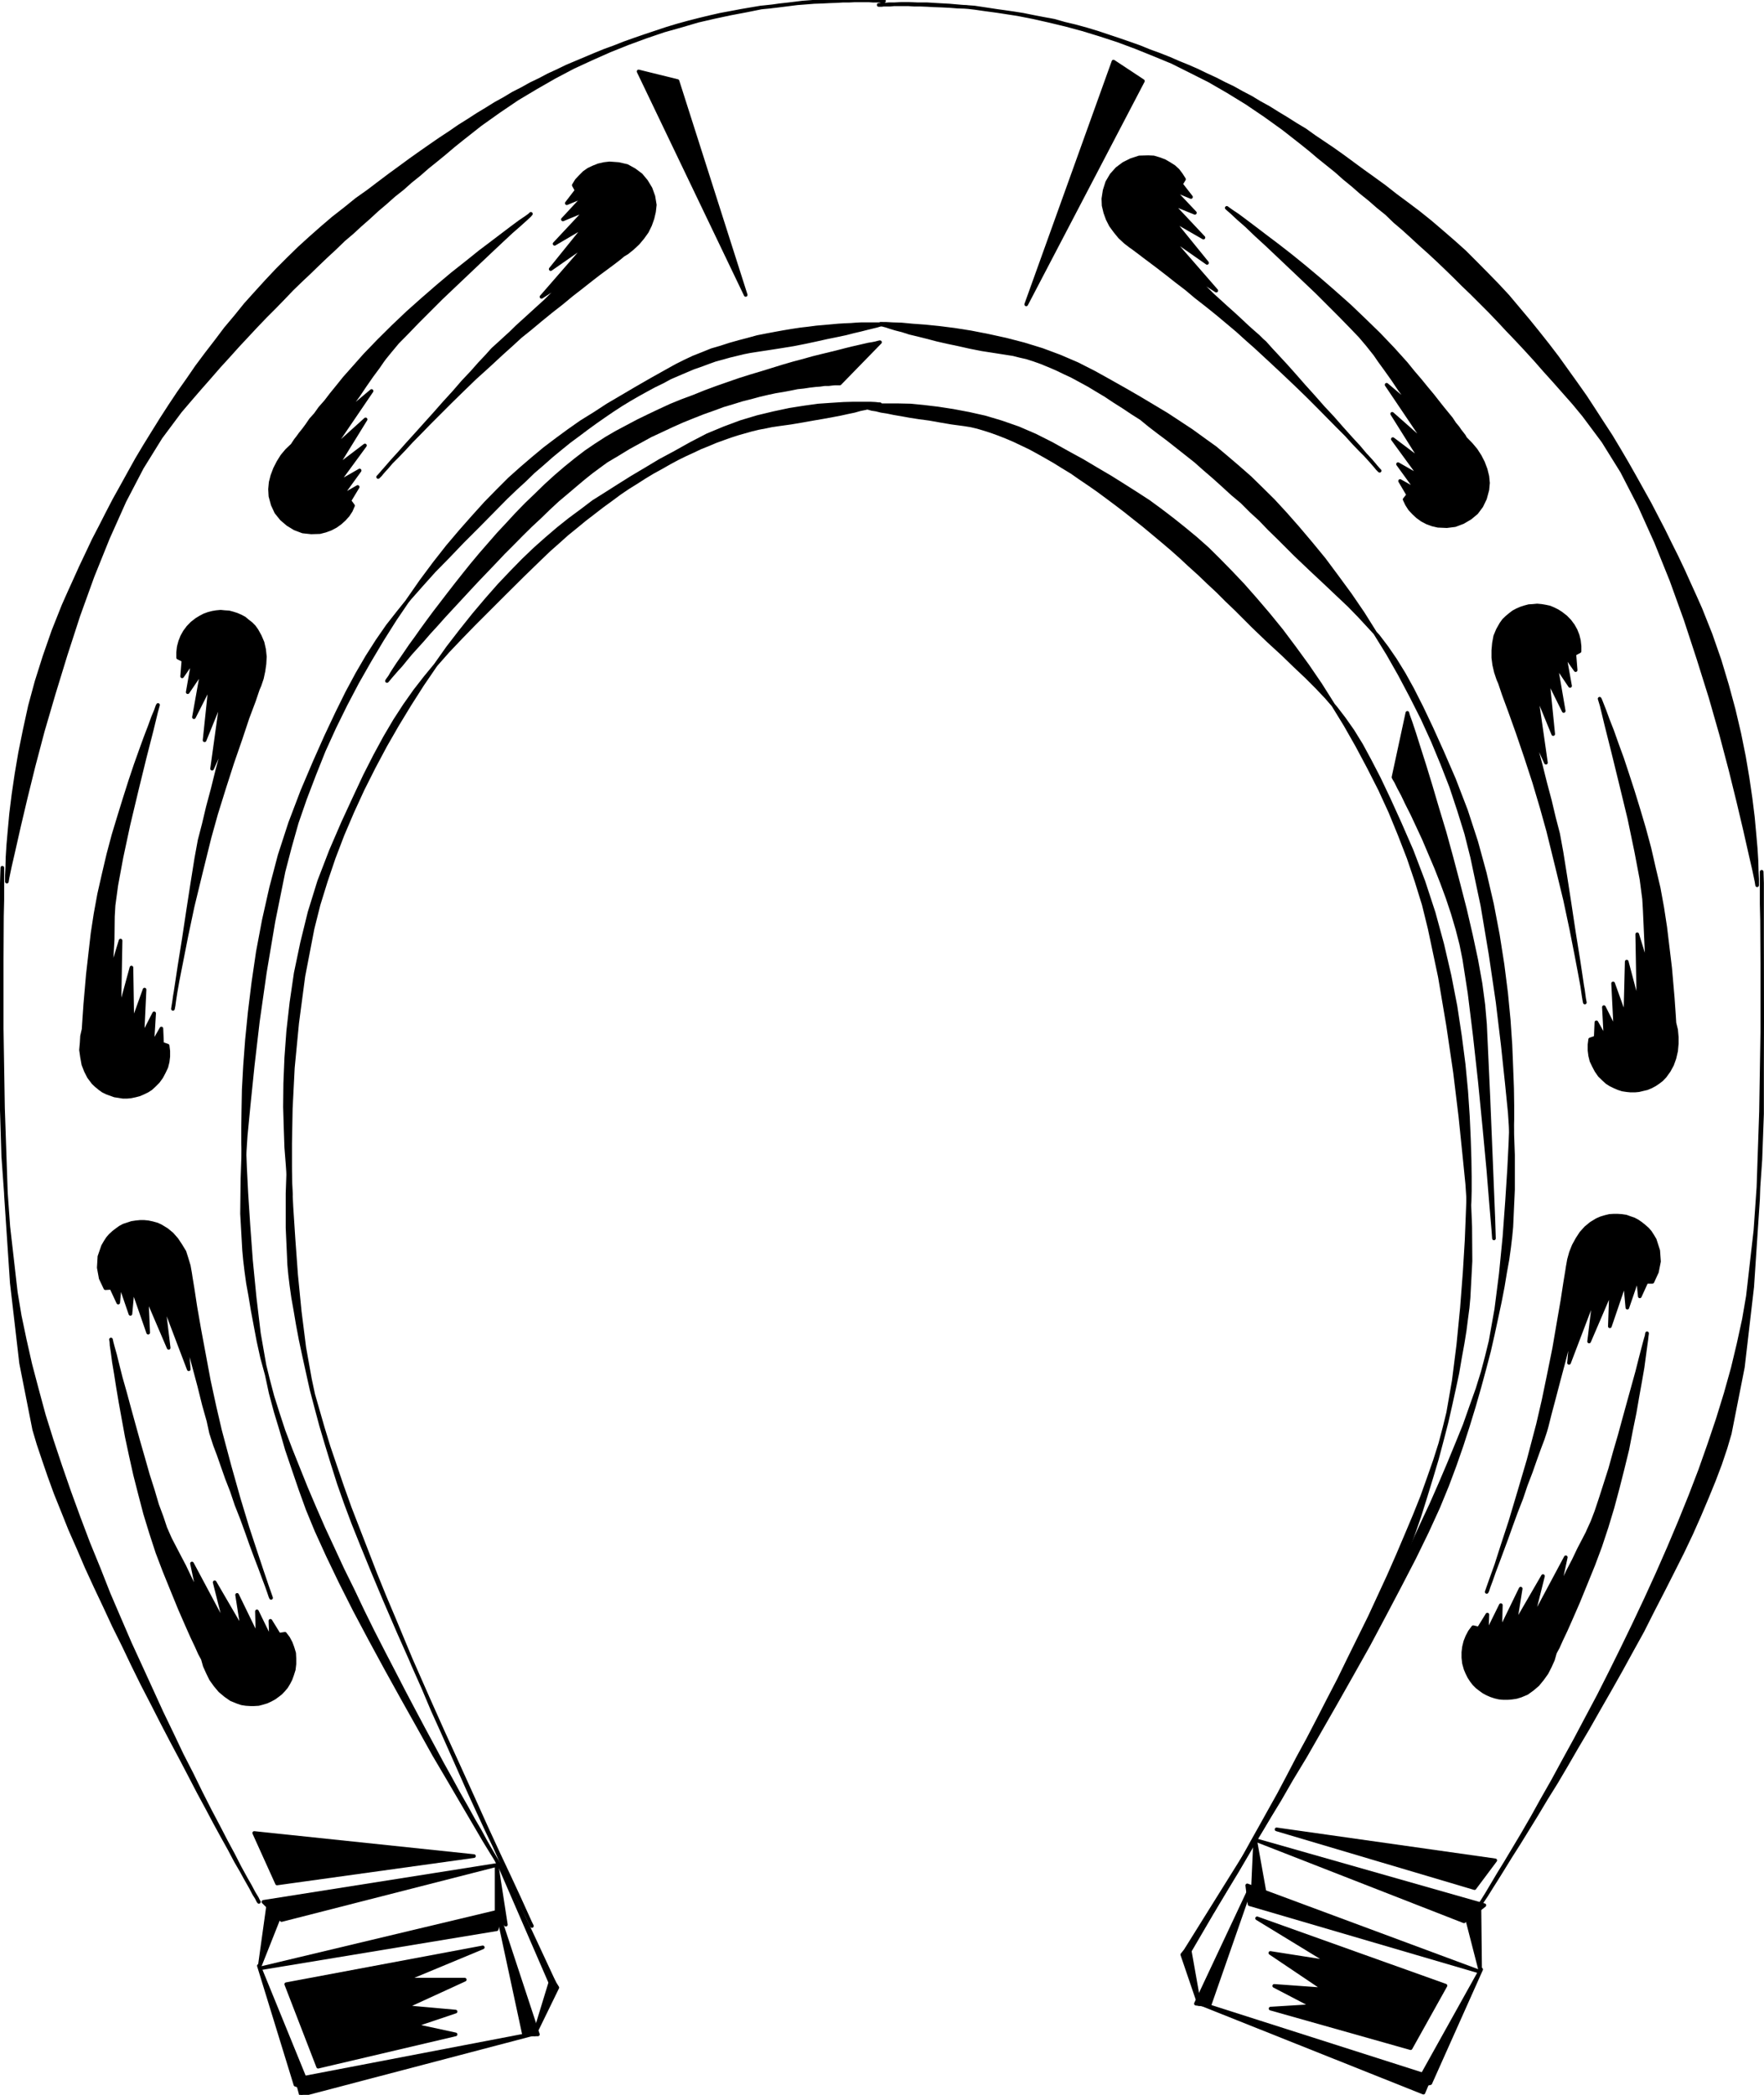 <?xml version="1.0" encoding="UTF-8" standalone="no"?>
<svg
   xmlns:ooo="http://xml.openoffice.org/svg/export"
   xmlns:dc="http://purl.org/dc/elements/1.1/"
   xmlns:cc="http://creativecommons.org/ns#"
   xmlns:rdf="http://www.w3.org/1999/02/22-rdf-syntax-ns#"
   xmlns:svg="http://www.w3.org/2000/svg"
   xmlns="http://www.w3.org/2000/svg"
   xmlns:sodipodi="http://sodipodi.sourceforge.net/DTD/sodipodi-0.dtd"
   xmlns:inkscape="http://www.inkscape.org/namespaces/inkscape"
   version="1.2"
   width="136.07mm"
   height="161.54mm"
   viewBox="0 0 13606.999 16153.999"
   preserveAspectRatio="xMidYMid"
   xml:space="preserve"
   id="svg271"
   sodipodi:docname="horssho2.svg"
   style="fill-rule:evenodd;stroke-width:28.222;stroke-linejoin:round"
   inkscape:version="0.92.5 (2060ec1f9f, 2020-04-08)"><sodipodi:namedview
   pagecolor="#ffffff"
   bordercolor="#666666"
   borderopacity="1"
   objecttolerance="10"
   gridtolerance="10"
   guidetolerance="10"
   inkscape:pageopacity="0"
   inkscape:pageshadow="2"
   inkscape:window-width="664"
   inkscape:window-height="487"
   id="namedview273"
   showgrid="false"
   inkscape:zoom="0.2102413"
   inkscape:cx="257.15906"
   inkscape:cy="305.27244"
   inkscape:window-x="0"
   inkscape:window-y="0"
   inkscape:window-maximized="0"
   inkscape:current-layer="svg271" />
 <defs
   class="ClipPathGroup"
   id="defs8">
  <clipPath
   id="presentation_clip_path"
   clipPathUnits="userSpaceOnUse">
   <rect
   x="0"
   y="0"
   width="21000"
   height="29700"
   id="rect2" />
  </clipPath>
  <clipPath
   id="presentation_clip_path_shrink"
   clipPathUnits="userSpaceOnUse">
   <rect
   x="21"
   y="29"
   width="20958"
   height="29641"
   id="rect5" />
  </clipPath>
 </defs>
 <defs
   class="TextShapeIndex"
   id="defs12">
  <g
   ooo:slide="id1"
   ooo:id-list="id3"
   id="g10" />
 </defs>
 <defs
   class="EmbeddedBulletChars"
   id="defs44">
  <g
   id="bullet-char-template-57356"
   transform="matrix(4.8828125e-4,0,0,-4.8828125e-4,0,0)">
   <path
   d="M 580,1141 1163,571 580,0 -4,571 Z"
   id="path14"
   inkscape:connector-curvature="0" />
  </g>
  <g
   id="bullet-char-template-57354"
   transform="matrix(4.8828125e-4,0,0,-4.8828125e-4,0,0)">
   <path
   d="M 8,1128 H 1137 V 0 H 8 Z"
   id="path17"
   inkscape:connector-curvature="0" />
  </g>
  <g
   id="bullet-char-template-10146"
   transform="matrix(4.8828125e-4,0,0,-4.8828125e-4,0,0)">
   <path
   d="M 174,0 602,739 174,1481 1456,739 Z M 1358,739 309,1346 659,739 Z"
   id="path20"
   inkscape:connector-curvature="0" />
  </g>
  <g
   id="bullet-char-template-10132"
   transform="matrix(4.8828125e-4,0,0,-4.8828125e-4,0,0)">
   <path
   d="M 2015,739 1276,0 H 717 l 543,543 H 174 v 393 h 1086 l -543,545 h 557 z"
   id="path23"
   inkscape:connector-curvature="0" />
  </g>
  <g
   id="bullet-char-template-10007"
   transform="matrix(4.8828125e-4,0,0,-4.8828125e-4,0,0)">
   <path
   d="m 0,-2 c -7,16 -16,29 -25,39 l 381,530 c -94,256 -141,385 -141,387 0,25 13,38 40,38 9,0 21,-2 34,-5 21,4 42,12 65,25 l 27,-13 111,-251 280,301 64,-25 24,25 c 21,-10 41,-24 62,-43 C 886,937 835,863 770,784 769,783 710,716 594,584 L 774,223 c 0,-27 -21,-55 -63,-84 l 16,-20 C 717,90 699,76 672,76 641,76 570,178 457,381 L 164,-76 c -22,-34 -53,-51 -92,-51 -42,0 -63,17 -64,51 -7,9 -10,24 -10,44 0,9 1,19 2,30 z"
   id="path26"
   inkscape:connector-curvature="0" />
  </g>
  <g
   id="bullet-char-template-10004"
   transform="matrix(4.8828125e-4,0,0,-4.8828125e-4,0,0)">
   <path
   d="M 285,-33 C 182,-33 111,30 74,156 52,228 41,333 41,471 c 0,78 14,145 41,201 34,71 87,106 158,106 53,0 88,-31 106,-94 l 23,-176 c 8,-64 28,-97 59,-98 l 735,706 c 11,11 33,17 66,17 42,0 63,-15 63,-46 V 965 c 0,-36 -10,-64 -30,-84 L 442,47 C 390,-6 338,-33 285,-33 Z"
   id="path29"
   inkscape:connector-curvature="0" />
  </g>
  <g
   id="bullet-char-template-9679"
   transform="matrix(4.8828125e-4,0,0,-4.8828125e-4,0,0)">
   <path
   d="M 813,0 C 632,0 489,54 383,161 276,268 223,411 223,592 c 0,181 53,324 160,431 106,107 249,161 430,161 179,0 323,-54 432,-161 108,-107 162,-251 162,-431 0,-180 -54,-324 -162,-431 C 1136,54 992,0 813,0 Z"
   id="path32"
   inkscape:connector-curvature="0" />
  </g>
  <g
   id="bullet-char-template-8226"
   transform="matrix(4.8828125e-4,0,0,-4.8828125e-4,0,0)">
   <path
   d="m 346,457 c -73,0 -137,26 -191,78 -54,51 -81,114 -81,188 0,73 27,136 81,188 54,52 118,78 191,78 73,0 134,-26 185,-79 51,-51 77,-114 77,-187 0,-75 -25,-137 -76,-188 -50,-52 -112,-78 -186,-78 z"
   id="path35"
   inkscape:connector-curvature="0" />
  </g>
  <g
   id="bullet-char-template-8211"
   transform="matrix(4.8828125e-4,0,0,-4.8828125e-4,0,0)">
   <path
   d="M -4,459 H 1135 V 606 H -4 Z"
   id="path38"
   inkscape:connector-curvature="0" />
  </g>
  <g
   id="bullet-char-template-61548"
   transform="matrix(4.8828125e-4,0,0,-4.8828125e-4,0,0)">
   <path
   d="m 173,740 c 0,163 58,303 173,419 116,115 255,173 419,173 163,0 302,-58 418,-173 116,-116 174,-256 174,-419 0,-163 -58,-303 -174,-418 C 1067,206 928,148 765,148 601,148 462,206 346,322 231,437 173,577 173,740 Z"
   id="path41"
   inkscape:connector-curvature="0" />
  </g>
 </defs>
 <g
   id="g49"
   transform="translate(-3696,-6773)">
  <g
   id="id2"
   class="Master_Slide">
   <g
   id="bg-id2"
   class="Background" />
   <g
   id="bo-id2"
   class="BackgroundObjects" />
  </g>
 </g>
 <g
   class="SlideGroup"
   id="g269"
   transform="translate(-3696,-6773)">
  <g
   id="g267">
   <g
   id="container-id1">
    <g
   id="id1"
   class="Slide"
   clip-path="url(#presentation_clip_path)">
     <g
   class="Page"
   id="g263">
      <g
   class="Graphic"
   id="g261">
       <g
   id="id3">
        <rect
   class="BoundingBox"
   x="3696"
   y="6773"
   width="13607"
   height="16154"
   id="rect51"
   style="fill:none;stroke:none" />
        <defs
   id="defs56">
         <clipPath
   id="clip_path_1"
   clipPathUnits="userSpaceOnUse">
          <path
   d="M 3696,6773 H 17302 V 22926 H 3696 Z"
   id="path53"
   inkscape:connector-curvature="0" />
         </clipPath>
        </defs>
        <g
   clip-path="url(#clip_path_1)"
   id="g258">
         <path
   d="m 10474,6811 h 3 7 13 l 15,-2 h 23 25 l 33,-3 h 31 38 41 l 45,3 h 49 l 51,2 55,3 56,2 61,3 64,5 66,2 68,8 69,10 74,10 73,10 77,11 76,12 79,16 78,15 82,15 81,23 84,20 84,23 83,25 84,28 84,28 81,28 79,28 76,31 77,28 76,30 71,31 74,30 71,31 68,33 72,33 68,35 69,33 68,38 69,36 68,41 69,38 69,43 68,41 71,45 72,43 71,51 73,49 74,50 76,54 76,56 79,58 81,58 84,61 84,66 89,66 89,67 91,73 89,76 89,77 87,78 84,84 83,84 84,86 81,87 79,94 79,94 76,94 76,96 74,97 71,99 71,99 72,102 66,101 66,102 66,101 63,105 61,104 59,104 58,104 58,104 54,104 53,102 51,104 51,102 48,101 46,102 45,99 44,99 78,196 69,198 58,193 51,188 43,183 36,178 28,165 23,157 18,145 12,130 10,114 6,96 2,79 3,59 v 35 13 l -5,-31 -18,-86 -31,-135 -40,-177 -51,-216 -61,-247 -71,-269 -82,-287 -94,-300 -99,-302 -109,-302 -119,-295 -127,-282 -135,-262 -145,-233 -150,-201 -76,-92 -76,-86 -76,-86 -74,-82 -71,-81 -74,-81 -71,-76 -71,-74 -69,-74 -68,-71 -69,-69 -68,-68 -69,-66 -66,-66 -66,-64 -66,-63 -66,-61 -66,-59 -66,-61 -64,-58 -66,-56 -63,-61 -66,-53 -64,-56 -66,-53 -64,-56 -66,-54 -63,-56 -66,-53 -66,-53 -66,-56 -66,-53 -143,-112 -142,-102 -142,-96 -145,-89 -142,-82 -145,-73 -142,-71 -143,-59 -139,-56 -137,-51 -138,-45 -134,-41 -130,-35 -129,-31 -125,-28 -117,-23 -117,-18 -111,-17 -107,-16 -99,-7 -92,-8 -91,-5 -81,-5 h -74 l -69,-3 h -56 l -53,3 h -43 l -33,3 h -26 l -15,2 z"
   id="path58"
   inkscape:connector-curvature="0"
   style="fill:#000000;stroke:none" />
         <path
   d="m 10474,6811 h 3 7 13 l 15,-2 h 23 25 l 33,-3 h 31 38 41 l 45,3 h 49 l 51,2 55,3 56,2 61,3 64,5 66,2 68,8 69,10 74,10 73,10 77,11 76,12 79,16 78,15 82,15 81,23 84,20 84,23 83,25 84,28 84,28 81,28 79,28 76,31 77,28 76,30 71,31 74,30 71,31 68,33 72,33 68,35 69,33 68,38 69,36 68,41 69,38 69,43 68,41 71,45 72,43 71,51 73,49 74,50 76,54 76,56 79,58 81,58 84,61 84,66 89,66 89,67 91,73 89,76 89,77 87,78 84,84 83,84 84,86 81,87 79,94 79,94 76,94 76,96 74,97 71,99 71,99 72,102 66,101 66,102 66,101 63,105 61,104 59,104 58,104 58,104 54,104 53,102 51,104 51,102 48,101 46,102 45,99 44,99 78,196 69,198 58,193 51,188 43,183 36,178 28,165 23,157 18,145 12,130 10,114 6,96 2,79 3,59 v 35 13 l -5,-31 -18,-86 -31,-135 -40,-177 -51,-216 -61,-247 -71,-269 -82,-287 -94,-300 -99,-302 -109,-302 -119,-295 -127,-282 -135,-262 -145,-233 -150,-201 -76,-92 -76,-86 -76,-86 -74,-82 -71,-81 -74,-81 -71,-76 -71,-74 -69,-74 -68,-71 -69,-69 -68,-68 -69,-66 -66,-66 -66,-64 -66,-63 -66,-61 -66,-59 -66,-61 -64,-58 -66,-56 -63,-61 -66,-53 -64,-56 -66,-53 -64,-56 -66,-54 -63,-56 -66,-53 -66,-53 -66,-56 -66,-53 -143,-112 -142,-102 -142,-96 -145,-89 -142,-82 -145,-73 -142,-71 -143,-59 -139,-56 -137,-51 -138,-45 -134,-41 -130,-35 -129,-31 -125,-28 -117,-23 -117,-18 -111,-17 -107,-16 -99,-7 -92,-8 -91,-5 -81,-5 h -74 l -69,-3 h -56 l -53,3 h -43 l -33,3 h -26 l -15,2 z"
   id="path60"
   inkscape:connector-curvature="0"
   style="fill:none;stroke:#000000" />
         <path
   d="m 15088,21499 5,-7 12,-21 23,-35 31,-46 38,-61 43,-68 51,-82 56,-91 63,-99 66,-107 72,-117 73,-122 79,-127 79,-134 81,-140 84,-142 84,-148 86,-150 84,-149 84,-153 84,-152 78,-155 79,-153 76,-150 74,-147 69,-145 63,-142 58,-137 54,-132 48,-127 41,-122 33,-112 101,-511 72,-619 45,-676 23,-676 10,-615 v -513 l -2,-348 -3,-127 v -246 l 3,89 7,244 5,368 3,457 -8,516 -20,546 -38,544 -58,508 -31,180 -41,188 -45,188 -54,193 -61,198 -66,196 -71,201 -76,198 -81,200 -84,199 -87,198 -89,195 -91,193 -91,188 -92,186 -91,180 -92,173 -89,168 -89,162 -83,153 -82,144 -76,137 -74,128 -68,114 -64,107 -56,91 -48,81 -41,69 -33,53 -25,38 -15,26 z"
   id="path62"
   inkscape:connector-curvature="0"
   style="fill:#000000;stroke:none" />
         <path
   d="m 15088,21499 5,-7 12,-21 23,-35 31,-46 38,-61 43,-68 51,-82 56,-91 63,-99 66,-107 72,-117 73,-122 79,-127 79,-134 81,-140 84,-142 84,-148 86,-150 84,-149 84,-153 84,-152 78,-155 79,-153 76,-150 74,-147 69,-145 63,-142 58,-137 54,-132 48,-127 41,-122 33,-112 101,-511 72,-619 45,-676 23,-676 10,-615 v -513 l -2,-348 -3,-127 v -246 l 3,89 7,244 5,368 3,457 -8,516 -20,546 -38,544 -58,508 -31,180 -41,188 -45,188 -54,193 -61,198 -66,196 -71,201 -76,198 -81,200 -84,199 -87,198 -89,195 -91,193 -91,188 -92,186 -91,180 -92,173 -89,168 -89,162 -83,153 -82,144 -76,137 -74,128 -68,114 -64,107 -56,91 -48,81 -41,69 -33,53 -25,38 -15,26 z"
   id="path64"
   inkscape:connector-curvature="0"
   style="fill:none;stroke:#000000" />
         <path
   d="m 10515,6781 h -3 -7 -13 l -15,-3 h -23 -26 l -28,-2 h -35 -33 -46 l -38,2 h -48 l -51,3 -56,2 -58,3 -59,2 -63,5 -66,5 -66,8 -72,8 -71,10 -73,7 -77,13 -76,13 -79,15 -81,15 -79,18 -83,20 -82,21 -84,23 -83,25 -84,28 -84,28 -81,28 -79,28 -76,30 -77,28 -76,31 -71,30 -74,31 -71,30 -68,33 -72,33 -68,36 -69,33 -68,38 -69,35 -68,41 -69,38 -69,43 -68,41 -71,46 -72,45 -71,49 -73,48 -74,51 -76,53 -79,56 -79,58 -81,59 -81,61 -87,66 -89,63 -89,72 -91,71 -89,76 -86,76 -87,79 -86,84 -84,84 -81,86 -81,89 -82,91 -76,94 -79,94 -73,97 -74,96 -74,99 -68,99 -72,102 -66,99 -66,102 -66,106 -63,102 -61,102 -59,106 -58,105 -58,104 -54,104 -53,104 -53,102 -49,104 -48,101 -46,102 -45,99 -44,99 -78,196 -69,198 -61,193 -51,188 -40,183 -36,178 -28,165 -23,157 -18,145 -12,130 -10,114 -6,96 -2,79 -3,59 v 35 13 l 5,-31 18,-86 31,-135 40,-177 51,-216 61,-247 71,-269 84,-287 92,-300 99,-305 109,-302 119,-295 127,-284 135,-259 145,-234 150,-201 76,-89 76,-88 74,-84 73,-84 74,-81 71,-79 71,-76 72,-77 68,-71 71,-71 69,-71 66,-69 68,-66 67,-63 66,-64 66,-63 66,-61 66,-64 66,-56 63,-58 66,-58 64,-59 66,-56 63,-56 67,-53 63,-56 66,-53 64,-56 66,-53 66,-54 66,-56 66,-53 142,-112 142,-101 143,-97 144,-86 143,-82 144,-76 143,-66 142,-63 140,-56 139,-51 135,-46 135,-38 129,-38 130,-30 122,-26 122,-23 114,-23 112,-12 104,-13 102,-13 94,-7 86,-5 81,-3 74,-2 64,-3 h 58 l 51,3 h 46 l 30,2 h 25 l 16,3 z"
   id="path66"
   inkscape:connector-curvature="0"
   style="fill:#000000;stroke:none" />
         <path
   d="m 10515,6781 h -3 -7 -13 l -15,-3 h -23 -26 l -28,-2 h -35 -33 -46 l -38,2 h -48 l -51,3 -56,2 -58,3 -59,2 -63,5 -66,5 -66,8 -72,8 -71,10 -73,7 -77,13 -76,13 -79,15 -81,15 -79,18 -83,20 -82,21 -84,23 -83,25 -84,28 -84,28 -81,28 -79,28 -76,30 -77,28 -76,31 -71,30 -74,31 -71,30 -68,33 -72,33 -68,36 -69,33 -68,38 -69,35 -68,41 -69,38 -69,43 -68,41 -71,46 -72,45 -71,49 -73,48 -74,51 -76,53 -79,56 -79,58 -81,59 -81,61 -87,66 -89,63 -89,72 -91,71 -89,76 -86,76 -87,79 -86,84 -84,84 -81,86 -81,89 -82,91 -76,94 -79,94 -73,97 -74,96 -74,99 -68,99 -72,102 -66,99 -66,102 -66,106 -63,102 -61,102 -59,106 -58,105 -58,104 -54,104 -53,104 -53,102 -49,104 -48,101 -46,102 -45,99 -44,99 -78,196 -69,198 -61,193 -51,188 -40,183 -36,178 -28,165 -23,157 -18,145 -12,130 -10,114 -6,96 -2,79 -3,59 v 35 13 l 5,-31 18,-86 31,-135 40,-177 51,-216 61,-247 71,-269 84,-287 92,-300 99,-305 109,-302 119,-295 127,-284 135,-259 145,-234 150,-201 76,-89 76,-88 74,-84 73,-84 74,-81 71,-79 71,-76 72,-77 68,-71 71,-71 69,-71 66,-69 68,-66 67,-63 66,-64 66,-63 66,-61 66,-64 66,-56 63,-58 66,-58 64,-59 66,-56 63,-56 67,-53 63,-56 66,-53 64,-56 66,-53 66,-54 66,-56 66,-53 142,-112 142,-101 143,-97 144,-86 143,-82 144,-76 143,-66 142,-63 140,-56 139,-51 135,-46 135,-38 129,-38 130,-30 122,-26 122,-23 114,-23 112,-12 104,-13 102,-13 94,-7 86,-5 81,-3 74,-2 64,-3 h 58 l 51,3 h 46 l 30,2 h 25 l 16,3 z"
   id="path68"
   inkscape:connector-curvature="0"
   style="fill:none;stroke:#000000" />
         <path
   d="m 5693,21438 -5,-7 -10,-21 -21,-33 -25,-48 -33,-58 -38,-69 -46,-79 -48,-91 -54,-97 -58,-106 -61,-115 -66,-122 -66,-127 -69,-132 -73,-137 -74,-142 -74,-145 -76,-147 -74,-150 -73,-153 -74,-149 -71,-153 -71,-150 -69,-150 -63,-147 -64,-145 -58,-145 -54,-134 -48,-132 -43,-125 -41,-122 -33,-111 -101,-511 -72,-620 -45,-676 -23,-675 -10,-615 v -513 l 2,-348 3,-127 v -247 l -3,89 -7,244 -8,368 v 458 l 8,515 17,549 39,544 58,508 30,180 39,186 43,190 51,193 53,196 61,195 66,198 69,199 73,200 74,196 81,198 76,193 82,191 81,188 84,183 81,177 79,173 81,168 76,160 77,150 71,145 68,134 66,125 59,114 56,104 48,94 43,79 38,66 28,53 23,38 13,26 z"
   id="path70"
   inkscape:connector-curvature="0"
   style="fill:#000000;stroke:none" />
         <path
   d="m 5693,21438 -5,-7 -10,-21 -21,-33 -25,-48 -33,-58 -38,-69 -46,-79 -48,-91 -54,-97 -58,-106 -61,-115 -66,-122 -66,-127 -69,-132 -73,-137 -74,-142 -74,-145 -76,-147 -74,-150 -73,-153 -74,-149 -71,-153 -71,-150 -69,-150 -63,-147 -64,-145 -58,-145 -54,-134 -48,-132 -43,-125 -41,-122 -33,-111 -101,-511 -72,-620 -45,-676 -23,-675 -10,-615 v -513 l 2,-348 3,-127 v -247 l -3,89 -7,244 -8,368 v 458 l 8,515 17,549 39,544 58,508 30,180 39,186 43,190 51,193 53,196 61,195 66,198 69,199 73,200 74,196 81,198 76,193 82,191 81,188 84,183 81,177 79,173 81,168 76,160 77,150 71,145 68,134 66,125 59,114 56,104 48,94 43,79 38,66 28,53 23,38 13,26 z"
   id="path72"
   inkscape:connector-curvature="0"
   style="fill:none;stroke:#000000" />
         <path
   d="m 10489,9270 h 8 33 l 51,3 68,2 84,8 97,7 109,11 119,15 127,20 133,26 137,30 139,36 140,43 137,51 135,58 130,66 124,69 117,66 109,63 107,64 102,61 96,63 97,64 91,66 92,66 88,74 89,76 89,78 89,87 92,91 94,102 96,109 99,117 102,124 99,133 102,139 99,145 96,153 97,157 91,160 89,168 86,170 79,173 74,178 69,177 60,181 56,180 46,183 79,373 63,376 54,366 40,333 31,292 23,229 10,150 5,53 v -18 l 3,-51 2,-81 v -107 l -2,-134 -6,-158 -7,-175 -13,-191 -20,-208 -28,-221 -36,-229 -45,-236 -56,-241 -66,-241 -79,-242 -92,-239 -91,-210 -84,-186 -76,-160 -71,-140 -66,-119 -66,-107 -66,-96 -66,-87 -72,-78 -73,-79 -79,-81 -89,-84 -94,-89 -109,-102 -120,-114 -132,-132 -71,-69 -68,-71 -72,-66 -71,-71 -73,-61 -72,-66 -71,-64 -71,-61 -71,-63 -71,-56 -71,-56 -71,-56 -71,-53 -69,-53 -66,-54 -71,-45 -69,-46 -68,-43 -66,-44 -67,-40 -63,-38 -66,-36 -61,-33 -64,-30 -58,-28 -61,-26 -56,-23 -56,-20 -56,-18 -53,-12 -51,-13 -51,-8 -96,-15 -97,-15 -91,-18 -89,-20 -86,-18 -79,-18 -76,-20 -72,-18 -63,-15 -56,-18 -51,-13 -40,-12 -33,-11 -26,-7 -15,-5 z"
   id="path74"
   inkscape:connector-curvature="0"
   style="fill:#000000;stroke:none" />
         <path
   d="m 10489,9270 h 8 33 l 51,3 68,2 84,8 97,7 109,11 119,15 127,20 133,26 137,30 139,36 140,43 137,51 135,58 130,66 124,69 117,66 109,63 107,64 102,61 96,63 97,64 91,66 92,66 88,74 89,76 89,78 89,87 92,91 94,102 96,109 99,117 102,124 99,133 102,139 99,145 96,153 97,157 91,160 89,168 86,170 79,173 74,178 69,177 60,181 56,180 46,183 79,373 63,376 54,366 40,333 31,292 23,229 10,150 5,53 v -18 l 3,-51 2,-81 v -107 l -2,-134 -6,-158 -7,-175 -13,-191 -20,-208 -28,-221 -36,-229 -45,-236 -56,-241 -66,-241 -79,-242 -92,-239 -91,-210 -84,-186 -76,-160 -71,-140 -66,-119 -66,-107 -66,-96 -66,-87 -72,-78 -73,-79 -79,-81 -89,-84 -94,-89 -109,-102 -120,-114 -132,-132 -71,-69 -68,-71 -72,-66 -71,-71 -73,-61 -72,-66 -71,-64 -71,-61 -71,-63 -71,-56 -71,-56 -71,-56 -71,-53 -69,-53 -66,-54 -71,-45 -69,-46 -68,-43 -66,-44 -67,-40 -63,-38 -66,-36 -61,-33 -64,-30 -58,-28 -61,-26 -56,-23 -56,-20 -56,-18 -53,-12 -51,-13 -51,-8 -96,-15 -97,-15 -91,-18 -89,-20 -86,-18 -79,-18 -76,-20 -72,-18 -63,-15 -56,-18 -51,-13 -40,-12 -33,-11 -26,-7 -15,-5 z"
   id="path76"
   inkscape:connector-curvature="0"
   style="fill:none;stroke:#000000" />
         <path
   d="m 15354,15405 -2,48 -5,135 -10,198 -16,249 -20,274 -28,285 -35,274 -44,247 -28,114 -33,125 -40,129 -49,137 -50,142 -59,145 -63,153 -66,155 -69,157 -74,158 -73,160 -79,160 -79,160 -79,160 -81,157 -79,150 -78,155 -79,145 -74,142 -73,137 -72,127 -68,125 -64,112 -58,106 -53,97 -49,84 -43,73 -36,64 -30,51 -20,35 -13,23 -5,8 13,-23 38,-61 58,-97 79,-129 91,-158 107,-177 114,-199 122,-213 125,-221 127,-226 122,-229 119,-226 112,-216 99,-203 86,-188 69,-168 58,-155 54,-155 48,-149 46,-150 43,-150 38,-140 36,-137 30,-132 28,-130 26,-122 22,-114 18,-109 18,-99 13,-94 10,-84 7,-74 13,-287 v -267 l -7,-198 z"
   id="path78"
   inkscape:connector-curvature="0"
   style="fill:#000000;stroke:none" />
         <path
   d="m 15354,15405 -2,48 -5,135 -10,198 -16,249 -20,274 -28,285 -35,274 -44,247 -28,114 -33,125 -40,129 -49,137 -50,142 -59,145 -63,153 -66,155 -69,157 -74,158 -73,160 -79,160 -79,160 -79,160 -81,157 -79,150 -78,155 -79,145 -74,142 -73,137 -72,127 -68,125 -64,112 -58,106 -53,97 -49,84 -43,73 -36,64 -30,51 -20,35 -13,23 -5,8 13,-23 38,-61 58,-97 79,-129 91,-158 107,-177 114,-199 122,-213 125,-221 127,-226 122,-229 119,-226 112,-216 99,-203 86,-188 69,-168 58,-155 54,-155 48,-149 46,-150 43,-150 38,-140 36,-137 30,-132 28,-130 26,-122 22,-114 18,-109 18,-99 13,-94 10,-84 7,-74 13,-287 v -267 l -7,-198 z"
   id="path80"
   inkscape:connector-curvature="0"
   style="fill:none;stroke:#000000" />
         <path
   d="m 5579,15588 2,48 5,135 10,201 16,246 20,274 28,285 33,277 43,246 28,114 33,125 41,130 45,137 54,142 58,145 61,152 66,155 69,158 73,157 74,160 79,160 76,160 79,160 81,158 79,152 79,153 76,144 76,143 74,137 68,127 69,124 61,112 61,107 53,96 49,84 40,74 36,63 30,51 21,36 12,23 5,7 -12,-23 -38,-61 -59,-96 -76,-130 -92,-157 -106,-181 -115,-195 -119,-214 -124,-221 -128,-231 -121,-223 -120,-226 -109,-216 -99,-206 -87,-191 -68,-165 -56,-155 -53,-155 -51,-150 -43,-149 -44,-145 -38,-142 -30,-140 -36,-132 -28,-127 -23,-122 -22,-117 -18,-109 -18,-99 -13,-94 -10,-84 -7,-74 -16,-284 3,-267 7,-198 z"
   id="path82"
   inkscape:connector-curvature="0"
   style="fill:#000000;stroke:none" />
         <path
   d="m 5579,15588 2,48 5,135 10,201 16,246 20,274 28,285 33,277 43,246 28,114 33,125 41,130 45,137 54,142 58,145 61,152 66,155 69,158 73,157 74,160 79,160 76,160 79,160 81,158 79,152 79,153 76,144 76,143 74,137 68,127 69,124 61,112 61,107 53,96 49,84 40,74 36,63 30,51 21,36 12,23 5,7 -12,-23 -38,-61 -59,-96 -76,-130 -92,-157 -106,-181 -115,-195 -119,-214 -124,-221 -128,-231 -121,-223 -120,-226 -109,-216 -99,-206 -87,-191 -68,-165 -56,-155 -53,-155 -51,-150 -43,-149 -44,-145 -38,-142 -30,-140 -36,-132 -28,-127 -23,-122 -22,-117 -18,-109 -18,-99 -13,-94 -10,-84 -7,-74 -16,-284 3,-267 7,-198 z"
   id="path84"
   inkscape:connector-curvature="0"
   style="fill:none;stroke:#000000" />
         <path
   d="m 10502,9273 h -2 -8 -15 -18 -20 -31 -33 -36 l -40,2 -38,3 -49,2 -50,3 -54,5 -56,5 -58,5 -61,8 -61,7 -66,10 -66,11 -66,12 -69,13 -66,13 -73,20 -69,18 -71,20 -71,23 -69,20 -69,28 -71,28 -66,31 -66,33 -63,35 -127,71 -120,69 -112,66 -109,64 -101,66 -102,63 -94,66 -94,69 -94,71 -89,74 -91,78 -92,82 -89,89 -94,96 -94,104 -99,112 -101,119 -102,130 -102,137 -101,145 -102,150 -99,157 -97,163 -94,165 -91,173 -86,175 -82,180 -73,183 -71,186 -64,185 -53,188 -49,188 -78,386 -66,392 -54,378 -40,343 -31,302 -23,237 -10,155 -5,55 v -17 l -3,-54 -2,-84 v -111 l 2,-140 3,-160 10,-183 15,-201 21,-211 28,-228 35,-239 46,-244 56,-249 66,-251 81,-249 94,-247 94,-221 89,-200 84,-178 79,-160 78,-145 77,-132 78,-122 79,-114 84,-107 86,-107 92,-104 96,-107 107,-109 114,-119 125,-125 137,-139 71,-72 71,-68 72,-66 68,-66 71,-61 69,-61 68,-56 69,-56 69,-51 68,-51 66,-48 66,-46 66,-45 66,-43 64,-39 66,-38 63,-35 61,-33 64,-31 61,-33 58,-25 61,-26 59,-25 58,-20 56,-21 56,-20 56,-15 53,-15 54,-13 53,-13 51,-10 51,-8 99,-15 96,-15 92,-15 91,-18 84,-18 81,-18 74,-15 71,-15 58,-15 56,-13 51,-13 41,-10 33,-8 23,-7 15,-3 z"
   id="path86"
   inkscape:connector-curvature="0"
   style="fill:#000000;stroke:none" />
         <path
   d="m 10502,9273 h -2 -8 -15 -18 -20 -31 -33 -36 l -40,2 -38,3 -49,2 -50,3 -54,5 -56,5 -58,5 -61,8 -61,7 -66,10 -66,11 -66,12 -69,13 -66,13 -73,20 -69,18 -71,20 -71,23 -69,20 -69,28 -71,28 -66,31 -66,33 -63,35 -127,71 -120,69 -112,66 -109,64 -101,66 -102,63 -94,66 -94,69 -94,71 -89,74 -91,78 -92,82 -89,89 -94,96 -94,104 -99,112 -101,119 -102,130 -102,137 -101,145 -102,150 -99,157 -97,163 -94,165 -91,173 -86,175 -82,180 -73,183 -71,186 -64,185 -53,188 -49,188 -78,386 -66,392 -54,378 -40,343 -31,302 -23,237 -10,155 -5,55 v -17 l -3,-54 -2,-84 v -111 l 2,-140 3,-160 10,-183 15,-201 21,-211 28,-228 35,-239 46,-244 56,-249 66,-251 81,-249 94,-247 94,-221 89,-200 84,-178 79,-160 78,-145 77,-132 78,-122 79,-114 84,-107 86,-107 92,-104 96,-107 107,-109 114,-119 125,-125 137,-139 71,-72 71,-68 72,-66 68,-66 71,-61 69,-61 68,-56 69,-56 69,-51 68,-51 66,-48 66,-46 66,-45 66,-43 64,-39 66,-38 63,-35 61,-33 64,-31 61,-33 58,-25 61,-26 59,-25 58,-20 56,-21 56,-20 56,-15 53,-15 54,-13 53,-13 51,-10 51,-8 99,-15 96,-15 92,-15 91,-18 84,-18 81,-18 74,-15 71,-15 58,-15 56,-13 51,-13 41,-10 33,-8 23,-7 15,-3 z"
   id="path88"
   inkscape:connector-curvature="0"
   style="fill:none;stroke:#000000" />
         <path
   d="m 7527,21154 v 389 l 71,71 z"
   id="path90"
   inkscape:connector-curvature="0"
   style="fill:#000000;stroke:none" />
         <path
   d="m 7527,21154 v 389 l 71,71 z"
   id="path92"
   inkscape:connector-curvature="0"
   style="fill:none;stroke:#000000" />
         <path
   d="m 5728,21438 1799,-284 -1659,424 z"
   id="path94"
   inkscape:connector-curvature="0"
   style="fill:#000000;stroke:none" />
         <path
   d="m 5728,21438 1799,-284 -1659,424 z"
   id="path96"
   inkscape:connector-curvature="0"
   style="fill:none;stroke:#000000" />
         <path
   d="m 5700,21931 161,-406 -97,-54 z"
   id="path98"
   inkscape:connector-curvature="0"
   style="fill:#000000;stroke:none" />
         <path
   d="m 5700,21931 161,-406 -97,-54 z"
   id="path100"
   inkscape:connector-curvature="0"
   style="fill:none;stroke:#000000" />
         <path
   d="m 7563,21507 -1852,442 1816,-300 z"
   id="path102"
   inkscape:connector-curvature="0"
   style="fill:#000000;stroke:none" />
         <path
   d="m 7563,21507 -1852,442 1816,-300 z"
   id="path104"
   inkscape:connector-curvature="0"
   style="fill:none;stroke:#000000" />
         <path
   d="m 5693,21931 389,953 -107,-36 z"
   id="path106"
   inkscape:connector-curvature="0"
   style="fill:#000000;stroke:none" />
         <path
   d="m 5693,21931 389,953 -107,-36 z"
   id="path108"
   inkscape:connector-curvature="0"
   style="fill:none;stroke:#000000" />
         <path
   d="m 7537,21525 201,935 h 107 z"
   id="path110"
   inkscape:connector-curvature="0"
   style="fill:#000000;stroke:none" />
         <path
   d="m 7537,21525 201,935 h 107 z"
   id="path112"
   inkscape:connector-curvature="0"
   style="fill:none;stroke:#000000" />
         <path
   d="m 5985,22805 1842,-353 -1809,475 z"
   id="path114"
   inkscape:connector-curvature="0"
   style="fill:#000000;stroke:none" />
         <path
   d="m 5985,22805 1842,-353 -1809,475 z"
   id="path116"
   inkscape:connector-curvature="0"
   style="fill:none;stroke:#000000" />
         <path
   d="m 7545,21146 424,910 v 68 z"
   id="path118"
   inkscape:connector-curvature="0"
   style="fill:#000000;stroke:none" />
         <path
   d="m 7545,21146 424,910 v 68 z"
   id="path120"
   inkscape:connector-curvature="0"
   style="fill:none;stroke:#000000" />
         <path
   d="m 7951,22028 -132,432 176,-361 z"
   id="path122"
   inkscape:connector-curvature="0"
   style="fill:#000000;stroke:none" />
         <path
   d="m 7951,22028 -132,432 176,-361 z"
   id="path124"
   inkscape:connector-curvature="0"
   style="fill:none;stroke:#000000" />
         <path
   d="m 15146,21464 -1750,-498 1593,622 z"
   id="path126"
   inkscape:connector-curvature="0"
   style="fill:#000000;stroke:none" />
         <path
   d="m 15146,21464 -1750,-498 1593,622 z"
   id="path128"
   inkscape:connector-curvature="0"
   style="fill:none;stroke:#000000" />
         <path
   d="m 15113,21959 -109,-424 104,-41 z"
   id="path130"
   inkscape:connector-curvature="0"
   style="fill:#000000;stroke:none" />
         <path
   d="m 15113,21959 -109,-424 104,-41 z"
   id="path132"
   inkscape:connector-curvature="0"
   style="fill:none;stroke:#000000" />
         <path
   d="m 13317,21311 1786,663 -1768,-518 z"
   id="path134"
   inkscape:connector-curvature="0"
   style="fill:#000000;stroke:none" />
         <path
   d="m 13317,21311 1786,663 -1768,-518 z"
   id="path136"
   inkscape:connector-curvature="0"
   style="fill:none;stroke:#000000" />
         <path
   d="m 15121,21959 -501,899 109,-22 z"
   id="path138"
   inkscape:connector-curvature="0"
   style="fill:#000000;stroke:none" />
         <path
   d="m 15121,21959 -501,899 109,-22 z"
   id="path140"
   inkscape:connector-curvature="0"
   style="fill:none;stroke:#000000" />
         <path
   d="m 13340,21332 -315,904 -104,-13 z"
   id="path142"
   inkscape:connector-curvature="0"
   style="fill:#000000;stroke:none" />
         <path
   d="m 13340,21332 -315,904 -104,-13 z"
   id="path144"
   inkscape:connector-curvature="0"
   style="fill:none;stroke:#000000" />
         <path
   d="m 14727,22787 -1789,-571 1738,693 z"
   id="path146"
   inkscape:connector-curvature="0"
   style="fill:#000000;stroke:none" />
         <path
   d="m 14727,22787 -1789,-571 1738,693 z"
   id="path148"
   inkscape:connector-curvature="0"
   style="fill:none;stroke:#000000" />
         <path
   d="m 13378,20953 -531,851 -8,71 z"
   id="path150"
   inkscape:connector-curvature="0"
   style="fill:#000000;stroke:none" />
         <path
   d="m 13378,20953 -531,851 -8,71 z"
   id="path152"
   inkscape:connector-curvature="0"
   style="fill:none;stroke:#000000" />
         <path
   d="m 12867,21781 79,445 -130,-381 z"
   id="path154"
   inkscape:connector-curvature="0"
   style="fill:#000000;stroke:none" />
         <path
   d="m 12867,21781 79,445 -130,-381 z"
   id="path156"
   inkscape:connector-curvature="0"
   style="fill:none;stroke:#000000" />
         <path
   d="m 13449,21357 -71,-396 -18,396 z"
   id="path158"
   inkscape:connector-curvature="0"
   style="fill:#000000;stroke:none" />
         <path
   d="m 13449,21357 -71,-396 -18,396 z"
   id="path160"
   inkscape:connector-curvature="0"
   style="fill:none;stroke:#000000" />
         <path
   d="m 10342,9908 h 10 l 26,-3 43,-5 56,-2 h 68 84 l 92,2 101,10 109,13 117,18 122,23 125,28 127,38 129,45 130,56 127,64 122,68 117,64 111,66 107,63 102,64 96,61 94,61 94,69 89,68 89,71 92,76 89,79 88,87 92,94 94,99 96,109 100,117 101,124 99,132 102,140 99,145 96,152 97,158 91,160 89,167 87,171 79,172 73,178 69,178 61,180 56,181 45,183 79,373 64,379 53,360 41,338 30,292 23,229 10,150 5,53 v -18 l 3,-50 2,-82 v -109 l -2,-132 -5,-158 -8,-177 -13,-193 -20,-209 -28,-216 -35,-231 -46,-236 -56,-241 -66,-242 -79,-241 -91,-239 -92,-211 -84,-185 -76,-160 -71,-137 -66,-122 -66,-107 -66,-94 -66,-86 -71,-82 -74,-78 -79,-79 -89,-84 -94,-91 -109,-100 -119,-114 -132,-132 -72,-69 -71,-71 -71,-66 -71,-68 -71,-64 -71,-66 -71,-63 -72,-61 -73,-61 -71,-59 -71,-56 -69,-55 -71,-54 -71,-53 -69,-51 -69,-48 -68,-46 -66,-46 -66,-40 -66,-41 -66,-38 -64,-36 -61,-33 -63,-30 -59,-28 -61,-26 -56,-22 -58,-21 -53,-17 -54,-16 -51,-12 -50,-8 -97,-13 -89,-15 -84,-15 -76,-10 -71,-11 -66,-12 -59,-10 -53,-11 -46,-7 -40,-10 -33,-5 -28,-8 -23,-5 -15,-3 -10,-2 z"
   id="path162"
   inkscape:connector-curvature="0"
   style="fill:#000000;stroke:none" />
         <path
   d="m 10342,9908 h 10 l 26,-3 43,-5 56,-2 h 68 84 l 92,2 101,10 109,13 117,18 122,23 125,28 127,38 129,45 130,56 127,64 122,68 117,64 111,66 107,63 102,64 96,61 94,61 94,69 89,68 89,71 92,76 89,79 88,87 92,94 94,99 96,109 100,117 101,124 99,132 102,140 99,145 96,152 97,158 91,160 89,167 87,171 79,172 73,178 69,178 61,180 56,181 45,183 79,373 64,379 53,360 41,338 30,292 23,229 10,150 5,53 v -18 l 3,-50 2,-82 v -109 l -2,-132 -5,-158 -8,-177 -13,-193 -20,-209 -28,-216 -35,-231 -46,-236 -56,-241 -66,-242 -79,-241 -91,-239 -92,-211 -84,-185 -76,-160 -71,-137 -66,-122 -66,-107 -66,-94 -66,-86 -71,-82 -74,-78 -79,-79 -89,-84 -94,-91 -109,-100 -119,-114 -132,-132 -72,-69 -71,-71 -71,-66 -71,-68 -71,-64 -71,-66 -71,-63 -72,-61 -73,-61 -71,-59 -71,-56 -69,-55 -71,-54 -71,-53 -69,-51 -69,-48 -68,-46 -66,-46 -66,-40 -66,-41 -66,-38 -64,-36 -61,-33 -63,-30 -59,-28 -61,-26 -56,-22 -58,-21 -53,-17 -54,-16 -51,-12 -50,-8 -97,-13 -89,-15 -84,-15 -76,-10 -71,-11 -66,-12 -59,-10 -53,-11 -46,-7 -40,-10 -33,-5 -28,-8 -23,-5 -15,-3 -10,-2 z"
   id="path164"
   inkscape:connector-curvature="0"
   style="fill:none;stroke:#000000" />
         <path
   d="m 15024,15954 -2,48 -5,135 -8,200 -15,247 -21,274 -28,285 -35,277 -43,246 -28,114 -33,125 -41,129 -48,137 -51,143 -58,145 -64,152 -66,155 -69,157 -73,158 -74,160 -79,160 -79,160 -78,160 -82,158 -78,152 -79,152 -79,145 -74,142 -73,138 -71,127 -69,124 -63,112 -59,107 -53,96 -48,84 -44,74 -35,63 -31,51 -20,36 -13,22 -5,8 13,-23 38,-61 58,-96 79,-130 92,-157 106,-181 115,-195 122,-214 124,-221 127,-228 122,-226 119,-227 112,-215 99,-206 87,-188 68,-168 59,-155 53,-152 48,-153 46,-150 43,-144 38,-143 36,-139 30,-132 28,-127 26,-122 20,-117 20,-110 16,-99 12,-94 11,-83 7,-77 15,-282 -2,-266 -8,-198 z"
   id="path166"
   inkscape:connector-curvature="0"
   style="fill:#000000;stroke:none" />
         <path
   d="m 15024,15954 -2,48 -5,135 -8,200 -15,247 -21,274 -28,285 -35,277 -43,246 -28,114 -33,125 -41,129 -48,137 -51,143 -58,145 -64,152 -66,155 -69,157 -73,158 -74,160 -79,160 -79,160 -78,160 -82,158 -78,152 -79,152 -79,145 -74,142 -73,138 -71,127 -69,124 -63,112 -59,107 -53,96 -48,84 -44,74 -35,63 -31,51 -20,36 -13,22 -5,8 13,-23 38,-61 58,-96 79,-130 92,-157 106,-181 115,-195 122,-214 124,-221 127,-228 122,-226 119,-227 112,-215 99,-206 87,-188 68,-168 59,-155 53,-152 48,-153 46,-150 43,-144 38,-143 36,-139 30,-132 28,-127 26,-122 20,-117 20,-110 16,-99 12,-94 11,-83 7,-77 15,-282 -2,-266 -8,-198 z"
   id="path168"
   inkscape:connector-curvature="0"
   style="fill:none;stroke:#000000" />
         <path
   d="m 10484,9890 h -10 l -25,-3 -41,-2 h -58 -69 l -76,2 -94,6 -102,7 -109,15 -114,18 -122,26 -125,30 -127,38 -129,48 -130,54 -127,66 -122,68 -119,64 -110,66 -106,63 -102,64 -96,61 -97,61 -91,69 -92,68 -89,71 -89,76 -89,79 -91,87 -92,94 -94,99 -96,109 -99,117 -99,124 -102,132 -99,140 -99,145 -97,152 -96,158 -92,160 -89,167 -86,171 -79,172 -76,178 -68,178 -61,180 -56,181 -46,183 -71,368 -48,363 -33,343 -16,315 -5,270 v 210 l 3,138 2,48 -2,-15 -5,-49 -11,-73 -7,-102 -10,-127 -5,-145 -5,-167 2,-183 8,-196 15,-206 25,-221 33,-226 49,-234 58,-236 74,-239 91,-236 92,-213 89,-193 81,-173 79,-155 76,-140 76,-129 76,-117 79,-112 81,-104 84,-102 89,-101 97,-102 104,-107 114,-114 122,-122 135,-134 71,-69 68,-66 69,-66 69,-61 68,-61 69,-56 68,-56 69,-53 66,-51 66,-48 66,-49 66,-45 66,-41 64,-41 63,-38 64,-35 63,-36 61,-33 61,-30 61,-28 59,-28 58,-23 59,-25 58,-21 56,-20 56,-18 53,-15 53,-15 54,-13 53,-10 48,-10 54,-8 94,-13 89,-15 84,-15 76,-13 71,-13 63,-12 59,-13 48,-10 46,-13 40,-8 36,-10 31,-10 17,-2 16,-5 10,-3 z"
   id="path170"
   inkscape:connector-curvature="0"
   style="fill:#000000;stroke:none" />
         <path
   d="m 10484,9890 h -10 l -25,-3 -41,-2 h -58 -69 l -76,2 -94,6 -102,7 -109,15 -114,18 -122,26 -125,30 -127,38 -129,48 -130,54 -127,66 -122,68 -119,64 -110,66 -106,63 -102,64 -96,61 -97,61 -91,69 -92,68 -89,71 -89,76 -89,79 -91,87 -92,94 -94,99 -96,109 -99,117 -99,124 -102,132 -99,140 -99,145 -97,152 -96,158 -92,160 -89,167 -86,171 -79,172 -76,178 -68,178 -61,180 -56,181 -46,183 -71,368 -48,363 -33,343 -16,315 -5,270 v 210 l 3,138 2,48 -2,-15 -5,-49 -11,-73 -7,-102 -10,-127 -5,-145 -5,-167 2,-183 8,-196 15,-206 25,-221 33,-226 49,-234 58,-236 74,-239 91,-236 92,-213 89,-193 81,-173 79,-155 76,-140 76,-129 76,-117 79,-112 81,-104 84,-102 89,-101 97,-102 104,-107 114,-114 122,-122 135,-134 71,-69 68,-66 69,-66 69,-61 68,-61 69,-56 68,-56 69,-53 66,-51 66,-48 66,-49 66,-45 66,-41 64,-41 63,-38 64,-35 63,-36 61,-33 61,-30 61,-28 59,-28 58,-23 59,-25 58,-21 56,-20 56,-18 53,-15 53,-15 54,-13 53,-10 48,-10 54,-8 94,-13 89,-15 84,-15 76,-13 71,-13 63,-12 59,-13 48,-10 46,-13 40,-8 36,-10 31,-10 17,-2 16,-5 10,-3 z"
   id="path172"
   inkscape:connector-curvature="0"
   style="fill:none;stroke:#000000" />
         <path
   d="m 5927,15697 2,48 5,135 10,201 16,246 20,275 28,284 35,277 44,246 25,117 36,125 38,132 45,147 51,150 54,158 58,162 64,165 66,170 68,176 71,175 74,175 74,178 73,175 77,173 73,173 76,168 72,162 71,160 68,153 66,144 64,138 61,127 53,119 51,109 46,97 40,84 33,71 28,56 18,40 13,28 5,8 -13,-26 -33,-73 -53,-117 -71,-153 -87,-185 -96,-208 -104,-231 -112,-247 -117,-256 -117,-262 -114,-259 -112,-252 -104,-241 -94,-224 -81,-198 -69,-172 -58,-155 -54,-153 -48,-152 -46,-150 -43,-145 -38,-142 -36,-137 -30,-135 -28,-127 -26,-122 -22,-117 -18,-107 -18,-101 -13,-92 -10,-83 -7,-74 -13,-287 v -267 l 7,-198 z"
   id="path174"
   inkscape:connector-curvature="0"
   style="fill:#000000;stroke:none" />
         <path
   d="m 5927,15697 2,48 5,135 10,201 16,246 20,275 28,284 35,277 44,246 25,117 36,125 38,132 45,147 51,150 54,158 58,162 64,165 66,170 68,176 71,175 74,175 74,178 73,175 77,173 73,173 76,168 72,162 71,160 68,153 66,144 64,138 61,127 53,119 51,109 46,97 40,84 33,71 28,56 18,40 13,28 5,8 -13,-26 -33,-73 -53,-117 -71,-153 -87,-185 -96,-208 -104,-231 -112,-247 -117,-256 -117,-262 -114,-259 -112,-252 -104,-241 -94,-224 -81,-198 -69,-172 -58,-155 -54,-153 -48,-152 -46,-150 -43,-145 -38,-142 -36,-137 -30,-135 -28,-127 -26,-122 -22,-117 -18,-107 -18,-101 -13,-92 -10,-83 -7,-74 -13,-287 v -267 l 7,-198 z"
   id="path176"
   inkscape:connector-curvature="0"
   style="fill:none;stroke:#000000" />
         <path
   d="m 5833,21296 1519,-211 -1695,-178 z"
   id="path178"
   inkscape:connector-curvature="0"
   style="fill:#000000;stroke:none" />
         <path
   d="m 5833,21296 1519,-211 -1695,-178 z"
   id="path180"
   inkscape:connector-curvature="0"
   style="fill:none;stroke:#000000" />
         <path
   d="m 5904,22073 1516,-284 -599,249 h 460 l -460,211 389,35 -318,107 318,69 -1060,249 z"
   id="path182"
   inkscape:connector-curvature="0"
   style="fill:#000000;stroke:none" />
         <path
   d="m 5904,22073 1516,-284 -599,249 h 460 l -460,211 389,35 -318,107 318,69 -1060,249 z"
   id="path184"
   inkscape:connector-curvature="0"
   style="fill:none;stroke:#000000" />
         <path
   d="m 14846,22084 -1453,-519 554,338 -452,-71 419,282 -389,-28 297,155 -325,20 1080,305 z"
   id="path186"
   inkscape:connector-curvature="0"
   style="fill:#000000;stroke:none" />
         <path
   d="m 14846,22084 -1453,-519 554,338 -452,-71 419,282 -389,-28 297,155 -325,20 1080,305 z"
   id="path188"
   inkscape:connector-curvature="0"
   style="fill:none;stroke:#000000" />
         <path
   d="m 15070,21332 -1527,-453 1687,239 z"
   id="path190"
   inkscape:connector-curvature="0"
   style="fill:#000000;stroke:none" />
         <path
   d="m 15070,21332 -1527,-453 1687,239 z"
   id="path192"
   inkscape:connector-curvature="0"
   style="fill:none;stroke:#000000" />
         <path
   d="m 5894,19371 25,33 20,38 13,35 13,43 2,41 v 43 l -5,43 -13,41 -12,33 -16,31 -17,28 -21,25 -22,23 -26,20 -25,18 -28,15 -28,13 -33,10 -31,8 -33,2 h -30 l -33,-2 -33,-5 -33,-11 -49,-20 -43,-30 -43,-36 -36,-43 -33,-46 -25,-51 -23,-51 -15,-53 -5,-10 -18,-33 -25,-56 -36,-76 -43,-97 -51,-117 -56,-137 -63,-155 -54,-142 -48,-147 -46,-150 -40,-153 -38,-149 -33,-148 -31,-145 -25,-137 -23,-127 -20,-119 -16,-102 -15,-89 -10,-76 -8,-53 -2,-33 -3,-13 3,15 10,38 18,64 20,81 25,99 31,109 33,122 35,127 36,130 38,132 36,127 38,119 33,112 35,94 28,84 28,64 10,22 28,54 38,73 44,84 40,84 36,74 25,51 10,20 -53,-252 262,491 -87,-346 216,371 -43,-274 158,325 -5,-198 109,223 -5,-150 66,107 z"
   id="path194"
   inkscape:connector-curvature="0"
   style="fill:#000000;stroke:none" />
         <path
   d="m 5894,19371 25,33 20,38 13,35 13,43 2,41 v 43 l -5,43 -13,41 -12,33 -16,31 -17,28 -21,25 -22,23 -26,20 -25,18 -28,15 -28,13 -33,10 -31,8 -33,2 h -30 l -33,-2 -33,-5 -33,-11 -49,-20 -43,-30 -43,-36 -36,-43 -33,-46 -25,-51 -23,-51 -15,-53 -5,-10 -18,-33 -25,-56 -36,-76 -43,-97 -51,-117 -56,-137 -63,-155 -54,-142 -48,-147 -46,-150 -40,-153 -38,-149 -33,-148 -31,-145 -25,-137 -23,-127 -20,-119 -16,-102 -15,-89 -10,-76 -8,-53 -2,-33 -3,-13 3,15 10,38 18,64 20,81 25,99 31,109 33,122 35,127 36,130 38,132 36,127 38,119 33,112 35,94 28,84 28,64 10,22 28,54 38,73 44,84 40,84 36,74 25,51 10,20 -53,-252 262,491 -87,-346 216,371 -43,-274 158,325 -5,-198 109,223 -5,-150 66,107 z"
   id="path196"
   inkscape:connector-curvature="0"
   style="fill:none;stroke:#000000" />
         <path
   d="m 4509,16706 -36,-76 -15,-82 5,-86 28,-81 18,-31 18,-28 20,-23 25,-23 26,-20 25,-18 28,-15 31,-10 30,-10 33,-5 31,-3 h 33 l 30,3 33,7 36,10 28,13 46,28 40,33 36,41 30,45 31,51 17,54 16,53 10,56 5,33 15,91 21,138 30,172 36,193 38,204 43,198 43,185 74,277 71,252 66,218 61,185 51,153 38,112 25,71 8,23 -5,-11 -10,-30 -18,-51 -23,-61 -28,-76 -33,-86 -36,-97 -35,-99 -38,-104 -41,-104 -35,-104 -39,-100 -33,-94 -30,-86 -28,-74 -20,-61 -11,-35 -20,-92 -35,-124 -36,-145 -38,-142 -33,-122 -23,-89 -8,-33 21,257 -198,-521 43,356 -170,-397 12,280 -119,-343 -18,198 -81,-236 -13,149 -53,-114 z"
   id="path198"
   inkscape:connector-curvature="0"
   style="fill:#000000;stroke:none" />
         <path
   d="m 4509,16706 -36,-76 -15,-82 5,-86 28,-81 18,-31 18,-28 20,-23 25,-23 26,-20 25,-18 28,-15 31,-10 30,-10 33,-5 31,-3 h 33 l 30,3 33,7 36,10 28,13 46,28 40,33 36,41 30,45 31,51 17,54 16,53 10,56 5,33 15,91 21,138 30,172 36,193 38,204 43,198 43,185 74,277 71,252 66,218 61,185 51,153 38,112 25,71 8,23 -5,-11 -10,-30 -18,-51 -23,-61 -28,-76 -33,-86 -36,-97 -35,-99 -38,-104 -41,-104 -35,-104 -39,-100 -33,-94 -30,-86 -28,-74 -20,-61 -11,-35 -20,-92 -35,-124 -36,-145 -38,-142 -33,-122 -23,-89 -8,-33 21,257 -198,-521 43,356 -170,-397 12,280 -119,-343 -18,198 -81,-236 -13,149 -53,-114 z"
   id="path200"
   inkscape:connector-curvature="0"
   style="fill:none;stroke:#000000" />
         <path
   d="m 4989,14836 5,41 v 43 l -5,41 -10,40 -18,38 -20,38 -26,36 -30,30 -25,23 -28,18 -31,15 -30,13 -31,8 -33,7 -30,3 h -33 l -31,-5 -33,-5 -30,-11 -28,-10 -31,-15 -25,-18 -28,-23 -23,-22 -33,-44 -23,-45 -20,-51 -10,-56 -8,-56 5,-56 3,-51 12,-53 3,-48 10,-145 20,-231 36,-315 23,-150 28,-153 35,-154 36,-153 40,-150 44,-145 43,-139 43,-135 41,-122 40,-112 36,-99 33,-86 25,-69 21,-50 12,-34 5,-10 -15,54 -35,144 -54,211 -61,249 -63,264 -54,252 -40,216 -21,155 -5,86 -2,175 -10,176 -3,79 74,-244 -10,553 94,-345 7,432 94,-262 -17,361 91,-178 -15,241 71,-124 5,117 z"
   id="path202"
   inkscape:connector-curvature="0"
   style="fill:#000000;stroke:none" />
         <path
   d="m 4989,14836 5,41 v 43 l -5,41 -10,40 -18,38 -20,38 -26,36 -30,30 -25,23 -28,18 -31,15 -30,13 -31,8 -33,7 -30,3 h -33 l -31,-5 -33,-5 -30,-11 -28,-10 -31,-15 -25,-18 -28,-23 -23,-22 -33,-44 -23,-45 -20,-51 -10,-56 -8,-56 5,-56 3,-51 12,-53 3,-48 10,-145 20,-231 36,-315 23,-150 28,-153 35,-154 36,-153 40,-150 44,-145 43,-139 43,-135 41,-122 40,-112 36,-99 33,-86 25,-69 21,-50 12,-34 5,-10 -15,54 -35,144 -54,211 -61,249 -63,264 -54,252 -40,216 -21,155 -5,86 -2,175 -10,176 -3,79 74,-244 -10,553 94,-345 7,432 94,-262 -17,361 91,-178 -15,241 71,-124 5,117 z"
   id="path204"
   inkscape:connector-curvature="0"
   style="fill:none;stroke:#000000" />
         <path
   d="m 5070,11844 v -41 l 5,-43 11,-41 15,-38 20,-36 26,-35 30,-31 36,-28 28,-17 30,-16 33,-12 31,-8 30,-5 33,-3 31,3 33,2 30,8 31,10 30,13 28,15 25,21 26,20 23,23 20,28 25,45 21,49 12,53 6,56 -3,56 -8,56 -12,56 -18,53 -13,30 -30,89 -49,130 -55,165 -64,185 -63,196 -61,196 -51,183 -69,279 -61,251 -48,227 -38,193 -31,157 -20,114 -10,74 -5,26 7,-44 18,-117 26,-172 33,-206 33,-219 33,-213 30,-188 26,-142 10,-38 23,-89 30,-127 38,-142 36,-145 33,-122 23,-89 7,-33 -104,234 76,-549 -134,330 45,-429 -127,251 64,-358 -112,165 43,-246 -86,124 10,-124 z"
   id="path206"
   inkscape:connector-curvature="0"
   style="fill:#000000;stroke:none" />
         <path
   d="m 5070,11844 v -41 l 5,-43 11,-41 15,-38 20,-36 26,-35 30,-31 36,-28 28,-17 30,-16 33,-12 31,-8 30,-5 33,-3 31,3 33,2 30,8 31,10 30,13 28,15 25,21 26,20 23,23 20,28 25,45 21,49 12,53 6,56 -3,56 -8,56 -12,56 -18,53 -13,30 -30,89 -49,130 -55,165 -64,185 -63,196 -61,196 -51,183 -69,279 -61,251 -48,227 -38,193 -31,157 -20,114 -10,74 -5,26 7,-44 18,-117 26,-172 33,-206 33,-219 33,-213 30,-188 26,-142 10,-38 23,-89 30,-127 38,-142 36,-145 33,-122 23,-89 7,-33 -104,234 76,-549 -134,330 45,-429 -127,251 64,-358 -112,165 43,-246 -86,124 10,-124 z"
   id="path208"
   inkscape:connector-curvature="0"
   style="fill:none;stroke:#000000" />
         <path
   d="m 6419,10672 -17,39 -23,35 -28,31 -31,28 -35,25 -38,20 -41,15 -43,11 -66,2 -66,-7 -61,-23 -54,-33 -48,-41 -41,-51 -27,-58 -18,-66 -3,-54 5,-53 13,-51 20,-53 26,-51 30,-48 36,-43 40,-38 3,-3 5,-8 8,-12 12,-18 18,-23 18,-25 25,-31 26,-35 30,-44 36,-40 35,-49 44,-50 43,-56 48,-59 53,-66 56,-63 102,-115 107,-111 111,-110 115,-109 117,-104 114,-99 112,-94 109,-86 102,-82 94,-71 83,-63 74,-56 58,-43 46,-31 28,-20 10,-10 -10,12 -30,28 -49,44 -63,55 -74,69 -84,79 -91,86 -97,92 -96,91 -99,94 -94,94 -89,89 -81,84 -72,73 -55,66 -44,54 -15,20 -35,51 -49,66 -53,76 -53,79 -49,66 -33,46 -12,18 198,-166 -313,460 267,-241 -229,371 224,-170 -214,292 173,-99 -147,203 132,-76 -64,106 z"
   id="path210"
   inkscape:connector-curvature="0"
   style="fill:#000000;stroke:none" />
         <path
   d="m 6419,10672 -17,39 -23,35 -28,31 -31,28 -35,25 -38,20 -41,15 -43,11 -66,2 -66,-7 -61,-23 -54,-33 -48,-41 -41,-51 -27,-58 -18,-66 -3,-54 5,-53 13,-51 20,-53 26,-51 30,-48 36,-43 40,-38 3,-3 5,-8 8,-12 12,-18 18,-23 18,-25 25,-31 26,-35 30,-44 36,-40 35,-49 44,-50 43,-56 48,-59 53,-66 56,-63 102,-115 107,-111 111,-110 115,-109 117,-104 114,-99 112,-94 109,-86 102,-82 94,-71 83,-63 74,-56 58,-43 46,-31 28,-20 10,-10 -10,12 -30,28 -49,44 -63,55 -74,69 -84,79 -91,86 -97,92 -96,91 -99,94 -94,94 -89,89 -81,84 -72,73 -55,66 -44,54 -15,20 -35,51 -49,66 -53,76 -53,79 -49,66 -33,46 -12,18 198,-166 -313,460 267,-241 -229,371 224,-170 -214,292 173,-99 -147,203 132,-76 -64,106 z"
   id="path212"
   inkscape:connector-curvature="0"
   style="fill:none;stroke:#000000" />
         <path
   d="m 8122,8201 22,-36 28,-30 31,-31 33,-23 38,-18 38,-15 43,-10 43,-5 69,5 66,15 56,31 51,38 40,48 34,56 22,61 11,66 -6,53 -12,51 -18,51 -25,51 -33,46 -36,43 -43,40 -41,33 -10,6 -20,12 -31,26 -43,33 -51,38 -61,45 -66,51 -71,56 -76,59 -76,63 -82,64 -81,66 -79,66 -76,61 -74,68 -68,61 -107,99 -104,94 -97,94 -91,89 -84,84 -79,79 -71,73 -66,67 -58,63 -51,53 -46,46 -35,41 -28,30 -21,26 -12,12 -5,5 7,-7 23,-26 33,-38 46,-53 53,-58 61,-69 69,-76 71,-79 73,-81 74,-84 74,-81 71,-82 69,-73 61,-69 53,-56 43,-48 8,-8 20,-18 31,-28 38,-35 45,-41 49,-48 53,-48 56,-51 56,-51 53,-48 48,-48 46,-41 38,-33 28,-28 18,-18 8,-5 -216,140 365,-419 -294,205 272,-337 -242,142 247,-264 -183,76 170,-183 -140,58 76,-99 z"
   id="path214"
   inkscape:connector-curvature="0"
   style="fill:#000000;stroke:none" />
         <path
   d="m 8122,8201 22,-36 28,-30 31,-31 33,-23 38,-18 38,-15 43,-10 43,-5 69,5 66,15 56,31 51,38 40,48 34,56 22,61 11,66 -6,53 -12,51 -18,51 -25,51 -33,46 -36,43 -43,40 -41,33 -10,6 -20,12 -31,26 -43,33 -51,38 -61,45 -66,51 -71,56 -76,59 -76,63 -82,64 -81,66 -79,66 -76,61 -74,68 -68,61 -107,99 -104,94 -97,94 -91,89 -84,84 -79,79 -71,73 -66,67 -58,63 -51,53 -46,46 -35,41 -28,30 -21,26 -12,12 -5,5 7,-7 23,-26 33,-38 46,-53 53,-58 61,-69 69,-76 71,-79 73,-81 74,-84 74,-81 71,-82 69,-73 61,-69 53,-56 43,-48 8,-8 20,-18 31,-28 38,-35 45,-41 49,-48 53,-48 56,-51 56,-51 53,-48 48,-48 46,-41 38,-33 28,-28 18,-18 8,-5 -216,140 365,-419 -294,205 272,-337 -242,142 247,-264 -183,76 170,-183 -140,58 76,-99 z"
   id="path216"
   inkscape:connector-curvature="0"
   style="fill:none;stroke:#000000" />
         <path
   d="m 15060,19320 -26,35 -20,38 -15,38 -10,41 -5,41 v 43 l 5,43 12,43 13,31 15,30 18,28 20,26 23,23 26,20 25,18 28,15 30,13 31,10 30,7 33,3 h 33 l 34,-3 33,-5 33,-10 48,-20 43,-31 41,-35 35,-43 33,-46 26,-51 23,-51 15,-53 5,-10 18,-33 25,-56 36,-76 43,-97 51,-117 56,-137 63,-155 53,-142 49,-148 45,-149 41,-153 38,-150 36,-147 28,-145 28,-137 22,-127 21,-117 18,-104 12,-89 10,-74 8,-58 3,-31 2,-12 -2,15 -11,38 -17,64 -21,81 -25,99 -31,112 -33,119 -35,127 -36,132 -38,130 -35,127 -39,122 -35,109 -33,99 -31,81 -28,61 -10,23 -28,54 -38,73 -40,84 -44,84 -35,74 -26,50 -10,21 54,-252 -262,490 86,-345 -216,373 44,-276 -158,325 5,-198 -109,221 5,-148 -66,107 z"
   id="path218"
   inkscape:connector-curvature="0"
   style="fill:#000000;stroke:none" />
         <path
   d="m 15060,19320 -26,35 -20,38 -15,38 -10,41 -5,41 v 43 l 5,43 12,43 13,31 15,30 18,28 20,26 23,23 26,20 25,18 28,15 30,13 31,10 30,7 33,3 h 33 l 34,-3 33,-5 33,-10 48,-20 43,-31 41,-35 35,-43 33,-46 26,-51 23,-51 15,-53 5,-10 18,-33 25,-56 36,-76 43,-97 51,-117 56,-137 63,-155 53,-142 49,-148 45,-149 41,-153 38,-150 36,-147 28,-145 28,-137 22,-127 21,-117 18,-104 12,-89 10,-74 8,-58 3,-31 2,-12 -2,15 -11,38 -17,64 -21,81 -25,99 -31,112 -33,119 -35,127 -36,132 -38,130 -35,127 -39,122 -35,109 -33,99 -31,81 -28,61 -10,23 -28,54 -38,73 -40,84 -44,84 -35,74 -26,50 -10,21 54,-252 -262,490 86,-345 -216,373 44,-276 -158,325 5,-198 -109,221 5,-148 -66,107 z"
   id="path220"
   inkscape:connector-curvature="0"
   style="fill:none;stroke:#000000" />
         <path
   d="m 16442,16657 35,-76 16,-81 -6,-84 -27,-84 -18,-30 -18,-28 -20,-23 -26,-23 -25,-20 -26,-18 -28,-15 -30,-10 -30,-11 -34,-5 -30,-2 h -33 l -31,2 -33,8 -33,10 -30,13 -46,28 -40,33 -36,40 -30,46 -28,51 -21,53 -15,54 -10,56 -5,33 -15,91 -21,137 -30,173 -33,193 -41,203 -41,198 -43,186 -73,277 -74,251 -66,221 -61,186 -48,150 -41,114 -25,71 -8,23 5,-10 10,-31 18,-48 23,-66 28,-74 33,-89 35,-94 36,-101 38,-104 41,-105 35,-104 38,-99 33,-94 31,-86 28,-74 20,-61 10,-35 23,-92 33,-124 38,-145 38,-142 31,-122 25,-89 8,-33 -23,256 198,-520 -43,355 170,-396 -10,279 117,-343 18,199 81,-237 15,150 51,-112 z"
   id="path222"
   inkscape:connector-curvature="0"
   style="fill:#000000;stroke:none" />
         <path
   d="m 16442,16657 35,-76 16,-81 -6,-84 -27,-84 -18,-30 -18,-28 -20,-23 -26,-23 -25,-20 -26,-18 -28,-15 -30,-10 -30,-11 -34,-5 -30,-2 h -33 l -31,2 -33,8 -33,10 -30,13 -46,28 -40,33 -36,40 -30,46 -28,51 -21,53 -15,54 -10,56 -5,33 -15,91 -21,137 -30,173 -33,193 -41,203 -41,198 -43,186 -73,277 -74,251 -66,221 -61,186 -48,150 -41,114 -25,71 -8,23 5,-10 10,-31 18,-48 23,-66 28,-74 33,-89 35,-94 36,-101 38,-104 41,-105 35,-104 38,-99 33,-94 31,-86 28,-74 20,-61 10,-35 23,-92 33,-124 38,-145 38,-142 31,-122 25,-89 8,-33 -23,256 198,-520 -43,355 170,-396 -10,279 117,-343 18,199 81,-237 15,150 51,-112 z"
   id="path224"
   inkscape:connector-curvature="0"
   style="fill:none;stroke:#000000" />
         <path
   d="m 15962,14788 -5,40 v 44 l 5,40 10,41 18,38 20,38 25,36 31,30 25,23 28,18 31,15 30,13 31,10 33,5 30,3 h 33 l 31,-3 33,-8 30,-7 31,-13 28,-15 27,-18 26,-20 25,-26 31,-43 25,-46 18,-50 13,-56 5,-56 v -51 l -5,-56 -13,-53 -3,-49 -10,-144 -20,-231 -38,-315 -23,-150 -28,-153 -36,-152 -35,-153 -41,-152 -43,-145 -43,-140 -43,-132 -41,-124 -41,-112 -35,-99 -33,-84 -26,-71 -20,-51 -13,-33 -5,-10 16,53 35,145 53,211 61,249 64,264 53,254 41,216 20,153 5,86 8,178 8,175 2,79 -76,-247 10,554 -91,-343 -11,430 -94,-262 18,361 -89,-178 13,244 -71,-127 -5,117 z"
   id="path226"
   inkscape:connector-curvature="0"
   style="fill:#000000;stroke:none" />
         <path
   d="m 15962,14788 -5,40 v 44 l 5,40 10,41 18,38 20,38 25,36 31,30 25,23 28,18 31,15 30,13 31,10 33,5 30,3 h 33 l 31,-3 33,-8 30,-7 31,-13 28,-15 27,-18 26,-20 25,-26 31,-43 25,-46 18,-50 13,-56 5,-56 v -51 l -5,-56 -13,-53 -3,-49 -10,-144 -20,-231 -38,-315 -23,-150 -28,-153 -36,-152 -35,-153 -41,-152 -43,-145 -43,-140 -43,-132 -41,-124 -41,-112 -35,-99 -33,-84 -26,-71 -20,-51 -13,-33 -5,-10 16,53 35,145 53,211 61,249 64,264 53,254 41,216 20,153 5,86 8,178 8,175 2,79 -76,-247 10,554 -91,-343 -11,430 -94,-262 18,361 -89,-178 13,244 -71,-127 -5,117 z"
   id="path228"
   inkscape:connector-curvature="0"
   style="fill:none;stroke:#000000" />
         <path
   d="m 15880,11795 v -40 l -5,-44 -10,-40 -15,-38 -20,-36 -26,-35 -30,-31 -36,-28 -28,-18 -30,-15 -31,-13 -33,-7 -30,-5 -33,-3 -31,3 -33,2 -30,8 -31,10 -30,13 -28,15 -26,20 -25,21 -23,22 -20,28 -26,46 -20,48 -10,54 -5,56 v 56 l 7,55 13,56 18,54 13,30 30,89 48,130 59,165 63,185 64,196 58,195 51,183 69,280 61,251 48,226 38,193 30,158 21,114 10,74 5,25 -8,-43 -17,-117 -26,-173 -33,-205 -33,-219 -33,-213 -30,-188 -26,-142 -10,-39 -23,-88 -30,-127 -38,-143 -36,-144 -33,-122 -23,-89 -8,-33 107,236 -79,-551 135,330 -43,-429 124,251 -61,-356 110,163 -44,-246 87,124 -10,-124 z"
   id="path230"
   inkscape:connector-curvature="0"
   style="fill:#000000;stroke:none" />
         <path
   d="m 15880,11795 v -40 l -5,-44 -10,-40 -15,-38 -20,-36 -26,-35 -30,-31 -36,-28 -28,-18 -30,-15 -31,-13 -33,-7 -30,-5 -33,-3 -31,3 -33,2 -30,8 -31,10 -30,13 -28,15 -26,20 -25,21 -23,22 -20,28 -26,46 -20,48 -10,54 -5,56 v 56 l 7,55 13,56 18,54 13,30 30,89 48,130 59,165 63,185 64,196 58,195 51,183 69,280 61,251 48,226 38,193 30,158 21,114 10,74 5,25 -8,-43 -17,-117 -26,-173 -33,-205 -33,-219 -33,-213 -30,-188 -26,-142 -10,-39 -23,-88 -30,-127 -38,-143 -36,-144 -33,-122 -23,-89 -8,-33 107,236 -79,-551 135,330 -43,-429 124,251 -61,-356 110,163 -44,-246 87,124 -10,-124 z"
   id="path232"
   inkscape:connector-curvature="0"
   style="fill:none;stroke:#000000" />
         <path
   d="m 14531,10624 18,38 23,36 28,30 30,28 36,26 38,20 41,15 43,10 68,3 64,-8 61,-23 56,-33 48,-40 38,-51 28,-58 18,-67 5,-53 -5,-51 -13,-53 -20,-53 -25,-49 -31,-48 -36,-43 -40,-41 -3,-2 -5,-8 -7,-13 -13,-17 -18,-23 -18,-26 -25,-30 -25,-38 -31,-38 -36,-44 -38,-48 -40,-51 -46,-55 -48,-59 -54,-63 -56,-69 -101,-112 -107,-112 -112,-109 -114,-109 -117,-104 -114,-99 -112,-94 -107,-87 -104,-81 -94,-71 -84,-64 -73,-55 -59,-44 -45,-30 -28,-20 -11,-8 11,10 30,26 48,45 64,56 74,71 83,76 92,87 96,91 97,92 99,94 94,94 89,89 81,83 71,74 56,66 43,54 16,20 35,51 48,66 54,76 53,79 48,66 33,45 13,18 -195,-165 310,460 -267,-236 228,363 -223,-168 213,292 -173,-99 148,204 -132,-74 63,107 z"
   id="path234"
   inkscape:connector-curvature="0"
   style="fill:#000000;stroke:none" />
         <path
   d="m 14531,10624 18,38 23,36 28,30 30,28 36,26 38,20 41,15 43,10 68,3 64,-8 61,-23 56,-33 48,-40 38,-51 28,-58 18,-67 5,-53 -5,-51 -13,-53 -20,-53 -25,-49 -31,-48 -36,-43 -40,-41 -3,-2 -5,-8 -7,-13 -13,-17 -18,-23 -18,-26 -25,-30 -25,-38 -31,-38 -36,-44 -38,-48 -40,-51 -46,-55 -48,-59 -54,-63 -56,-69 -101,-112 -107,-112 -112,-109 -114,-109 -117,-104 -114,-99 -112,-94 -107,-87 -104,-81 -94,-71 -84,-64 -73,-55 -59,-44 -45,-30 -28,-20 -11,-8 11,10 30,26 48,45 64,56 74,71 83,76 92,87 96,91 97,92 99,94 94,94 89,89 81,83 71,74 56,66 43,54 16,20 35,51 48,66 54,76 53,79 48,66 33,45 13,18 -195,-165 310,460 -267,-236 228,363 -223,-168 213,292 -173,-99 148,204 -132,-74 63,107 z"
   id="path236"
   inkscape:connector-curvature="0"
   style="fill:none;stroke:#000000" />
         <path
   d="m 12829,8155 -23,-36 -25,-33 -31,-28 -35,-22 -36,-21 -40,-15 -44,-13 -43,-2 -68,2 -64,21 -56,28 -51,38 -43,48 -33,56 -20,63 -10,64 2,53 13,54 18,50 25,49 33,45 36,44 43,40 43,33 8,5 20,15 31,23 43,33 51,38 61,46 66,51 71,56 76,58 76,64 81,63 82,66 79,66 76,64 73,66 69,61 107,99 104,97 96,91 92,89 84,84 78,79 72,73 66,66 58,64 51,53 46,46 35,38 28,33 20,25 13,13 5,5 -7,-7 -23,-26 -33,-38 -46,-51 -53,-63 -61,-66 -69,-77 -71,-81 -74,-79 -73,-83 -74,-82 -71,-81 -66,-74 -61,-66 -54,-58 -43,-48 -7,-8 -21,-18 -30,-30 -38,-33 -46,-41 -51,-48 -53,-49 -56,-50 -56,-51 -53,-48 -49,-49 -45,-40 -38,-33 -28,-28 -18,-18 -8,-5 216,140 -366,-420 295,206 -272,-335 244,140 -249,-265 183,74 -170,-180 140,58 -77,-99 z"
   id="path238"
   inkscape:connector-curvature="0"
   style="fill:#000000;stroke:none" />
         <path
   d="m 12829,8155 -23,-36 -25,-33 -31,-28 -35,-22 -36,-21 -40,-15 -44,-13 -43,-2 -68,2 -64,21 -56,28 -51,38 -43,48 -33,56 -20,63 -10,64 2,53 13,54 18,50 25,49 33,45 36,44 43,40 43,33 8,5 20,15 31,23 43,33 51,38 61,46 66,51 71,56 76,58 76,64 81,63 82,66 79,66 76,64 73,66 69,61 107,99 104,97 96,91 92,89 84,84 78,79 72,73 66,66 58,64 51,53 46,46 35,38 28,33 20,25 13,13 5,5 -7,-7 -23,-26 -33,-38 -46,-51 -53,-63 -61,-66 -69,-77 -71,-81 -74,-79 -73,-83 -74,-82 -71,-81 -66,-74 -61,-66 -54,-58 -43,-48 -7,-8 -21,-18 -30,-30 -38,-33 -46,-41 -51,-48 -53,-49 -56,-50 -56,-51 -53,-48 -49,-49 -45,-40 -38,-33 -28,-28 -18,-18 -8,-5 216,140 -366,-420 295,206 -272,-335 244,140 -249,-265 183,74 -170,-180 140,58 -77,-99 z"
   id="path240"
   inkscape:connector-curvature="0"
   style="fill:none;stroke:#000000" />
         <path
   d="m 11612,9120 673,-1872 227,150 z"
   id="path242"
   inkscape:connector-curvature="0"
   style="fill:#000000;stroke:none" />
         <path
   d="m 11612,9120 673,-1872 227,150 z"
   id="path244"
   inkscape:connector-curvature="0"
   style="fill:none;stroke:#000000" />
         <path
   d="m 9448,9047 -826,-1723 300,74 z"
   id="path246"
   inkscape:connector-curvature="0"
   style="fill:#000000;stroke:none" />
         <path
   d="m 9448,9047 -826,-1723 300,74 z"
   id="path248"
   inkscape:connector-curvature="0"
   style="fill:none;stroke:#000000" />
         <path
   d="m 10484,9412 -310,318 v 0 h -10 -13 -17 l -21,2 -25,3 h -31 l -35,5 -38,3 -43,5 -46,7 -48,5 -54,11 -53,10 -61,10 -61,13 -64,15 -66,18 -68,17 -74,23 -71,21 -76,28 -79,28 -76,30 -82,33 -81,36 -81,38 -86,40 -84,46 -84,46 -87,53 -86,51 -56,41 -61,45 -61,49 -63,53 -66,56 -69,58 -69,64 -68,66 -71,66 -69,68 -71,72 -71,71 -69,73 -68,71 -69,72 -66,71 -63,68 -64,69 -61,66 -56,63 -56,61 -51,59 -48,53 -46,51 -38,46 -35,43 -33,36 -26,30 -20,23 -15,18 -10,12 -3,3 3,-5 7,-10 13,-18 15,-26 21,-33 25,-38 30,-43 33,-48 36,-53 41,-56 43,-61 48,-66 51,-69 53,-69 56,-73 59,-76 61,-77 61,-76 66,-79 68,-78 69,-79 71,-76 71,-77 74,-76 76,-73 74,-72 78,-71 77,-66 78,-63 77,-59 78,-53 79,-51 79,-46 81,-43 81,-43 84,-41 84,-40 89,-41 86,-35 89,-33 89,-36 89,-33 89,-31 86,-30 89,-28 84,-25 84,-26 81,-25 79,-23 76,-20 74,-21 69,-17 66,-16 61,-15 58,-15 53,-13 44,-10 43,-10 35,-8 31,-5 25,-5 18,-5 13,-3 z"
   id="path250"
   inkscape:connector-curvature="0"
   style="fill:#000000;stroke:none" />
         <path
   d="m 10484,9412 -310,318 v 0 h -10 -13 -17 l -21,2 -25,3 h -31 l -35,5 -38,3 -43,5 -46,7 -48,5 -54,11 -53,10 -61,10 -61,13 -64,15 -66,18 -68,17 -74,23 -71,21 -76,28 -79,28 -76,30 -82,33 -81,36 -81,38 -86,40 -84,46 -84,46 -87,53 -86,51 -56,41 -61,45 -61,49 -63,53 -66,56 -69,58 -69,64 -68,66 -71,66 -69,68 -71,72 -71,71 -69,73 -68,71 -69,72 -66,71 -63,68 -64,69 -61,66 -56,63 -56,61 -51,59 -48,53 -46,51 -38,46 -35,43 -33,36 -26,30 -20,23 -15,18 -10,12 -3,3 3,-5 7,-10 13,-18 15,-26 21,-33 25,-38 30,-43 33,-48 36,-53 41,-56 43,-61 48,-66 51,-69 53,-69 56,-73 59,-76 61,-77 61,-76 66,-79 68,-78 69,-79 71,-76 71,-77 74,-76 76,-73 74,-72 78,-71 77,-66 78,-63 77,-59 78,-53 79,-51 79,-46 81,-43 81,-43 84,-41 84,-40 89,-41 86,-35 89,-33 89,-36 89,-33 89,-31 86,-30 89,-28 84,-25 84,-26 81,-25 79,-23 76,-20 74,-21 69,-17 66,-16 61,-15 58,-15 53,-13 44,-10 43,-10 35,-8 31,-5 25,-5 18,-5 13,-3 z"
   id="path252"
   inkscape:connector-curvature="0"
   style="fill:none;stroke:#000000" />
         <path
   d="m 15220,16322 -5,-68 -16,-186 -22,-272 -31,-330 -35,-356 -39,-353 -40,-325 -41,-264 -23,-114 -30,-117 -36,-122 -40,-120 -44,-119 -45,-114 -49,-115 -45,-106 -46,-99 -43,-92 -41,-81 -33,-69 -30,-56 -21,-43 -15,-25 -5,-10 107,-496 5,18 20,56 28,84 36,114 43,135 48,157 51,173 56,185 53,193 53,201 51,198 46,198 41,191 33,183 22,165 13,150 26,566 22,534 16,396 z"
   id="path254"
   inkscape:connector-curvature="0"
   style="fill:#000000;stroke:none" />
         <path
   d="m 15220,16322 -5,-68 -16,-186 -22,-272 -31,-330 -35,-356 -39,-353 -40,-325 -41,-264 -23,-114 -30,-117 -36,-122 -40,-120 -44,-119 -45,-114 -49,-115 -45,-106 -46,-99 -43,-92 -41,-81 -33,-69 -30,-56 -21,-43 -15,-25 -5,-10 107,-496 5,18 20,56 28,84 36,114 43,135 48,157 51,173 56,185 53,193 53,201 51,198 46,198 41,191 33,183 22,165 13,150 26,566 22,534 16,396 z"
   id="path256"
   inkscape:connector-curvature="0"
   style="fill:none;stroke:#000000" />
        </g>
       </g>
      </g>
     </g>
    </g>
   </g>
  </g>
 </g>
</svg>